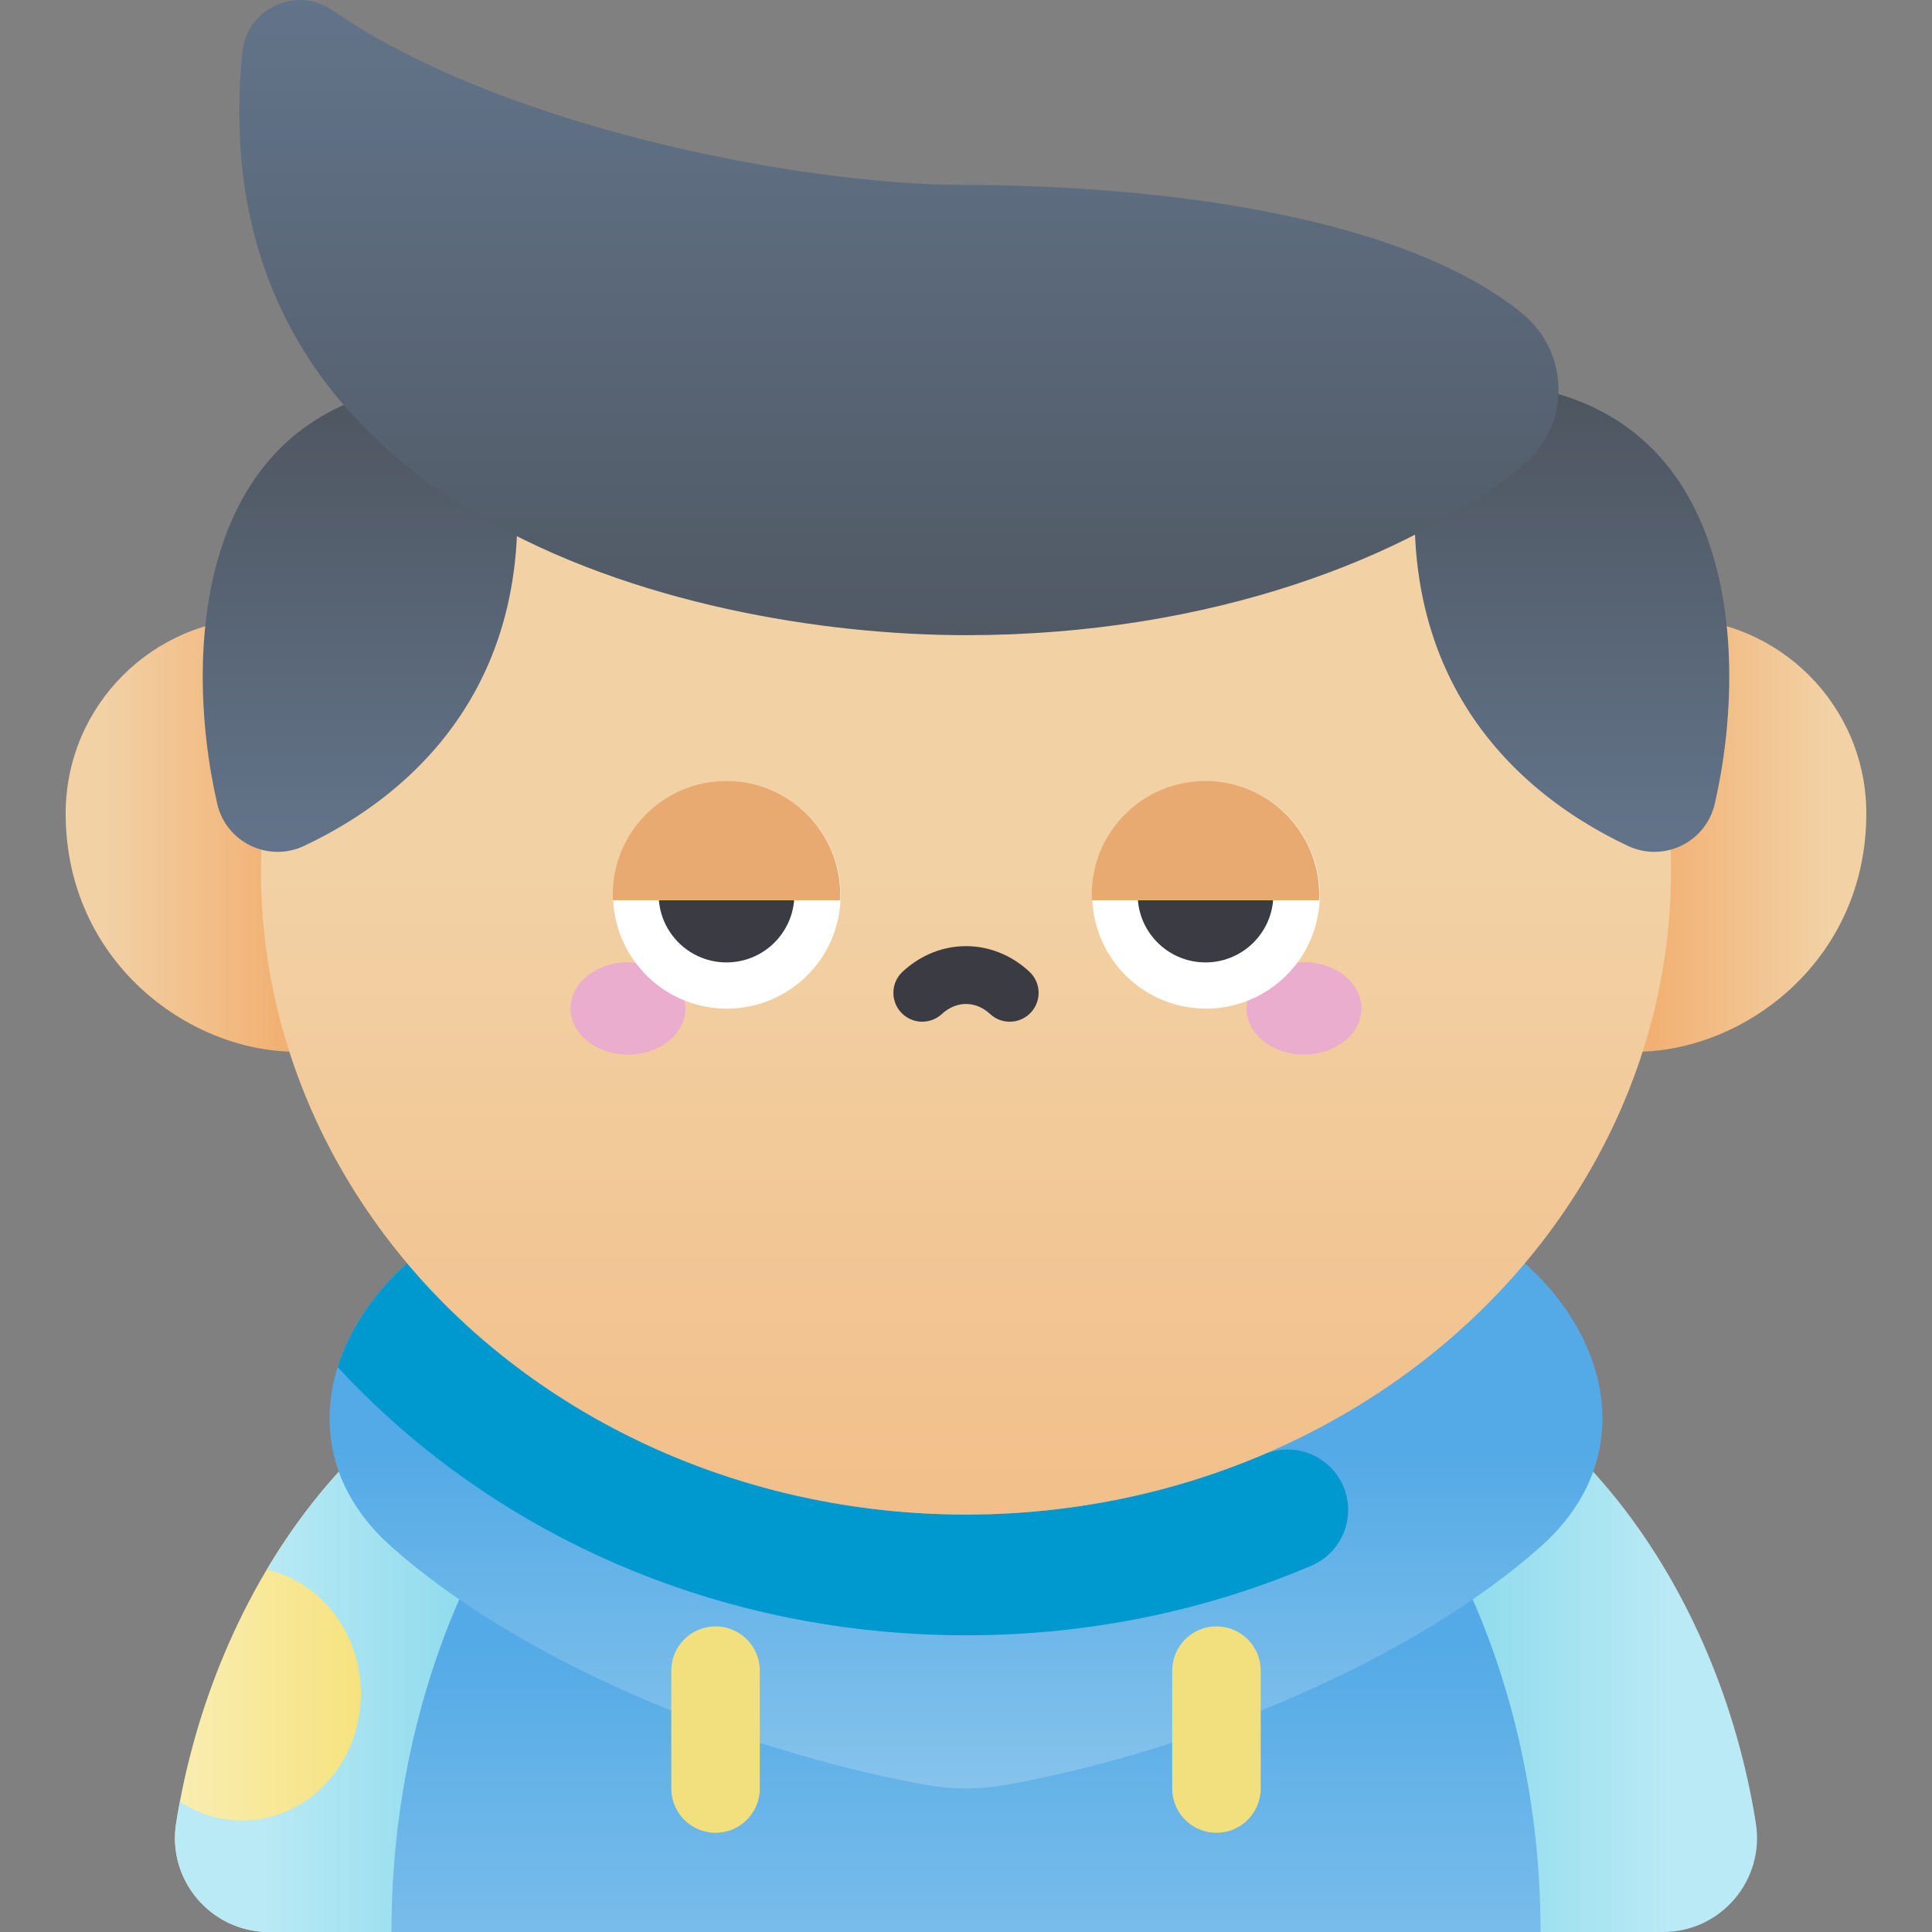 <svg id="Capa_1" enable-background="new 0 0 502 502" height="512" viewBox="0 0 502 502" width="512" xmlns="http://www.w3.org/2000/svg" xmlns:xlink="http://www.w3.org/1999/xlink"><rect x="0" y="0" width="502" height="502" fill="#808080" stroke="none"/><linearGradient id="lg1"><stop offset="0" stop-color="#f2ae6f"/><stop offset="1" stop-color="#f2d1a5"/></linearGradient><linearGradient id="SVGID_1_" gradientUnits="userSpaceOnUse" x1="76.538" x2="27.088" xlink:href="#lg1" y1="216.953" y2="216.953"/><linearGradient id="SVGID_2_" gradientTransform="matrix(-1 0 0 1 -1626 0)" gradientUnits="userSpaceOnUse" x1="-2051.462" x2="-2100.912" xlink:href="#lg1" y1="216.953" y2="216.953"/><linearGradient id="SVGID_3_" gradientUnits="userSpaceOnUse" x1="136.112" x2="48.362" y1="422.584" y2="422.584"><stop offset="0" stop-color="#f4d952"/><stop offset="1" stop-color="#f9edaf"/></linearGradient><linearGradient id="lg2"><stop offset="0" stop-color="#74d2e8"/><stop offset="1" stop-color="#baeaf5"/></linearGradient><linearGradient id="SVGID_4_" gradientUnits="userSpaceOnUse" x1="155.046" x2="67.296" xlink:href="#lg2" y1="422.584" y2="422.584"/><linearGradient id="SVGID_5_" gradientTransform="matrix(-1 0 0 1 -1626 0)" gradientUnits="userSpaceOnUse" x1="-1972.954" x2="-2060.704" xlink:href="#lg2" y1="422.584" y2="422.584"/><linearGradient id="lg3"><stop offset="0" stop-color="#53aae6"/><stop offset="1" stop-color="#a4d2f0"/></linearGradient><linearGradient id="SVGID_6_" gradientUnits="userSpaceOnUse" x1="251" x2="251" xlink:href="#lg3" y1="425.651" y2="591.453"/><linearGradient id="SVGID_7_" gradientUnits="userSpaceOnUse" x1="251" x2="251" xlink:href="#lg3" y1="376.377" y2="516.867"/><linearGradient id="SVGID_8_" gradientUnits="userSpaceOnUse" x1="251" x2="251" xlink:href="#lg1" y1="555.338" y2="225.801"/><linearGradient id="lg4"><stop offset="0" stop-color="#4e5660"/><stop offset="1" stop-color="#64768d"/></linearGradient><linearGradient id="SVGID_9_" gradientUnits="userSpaceOnUse" x1="408.443" x2="408.443" xlink:href="#lg4" y1="102.96" y2="228.019"/><linearGradient id="SVGID_10_" gradientUnits="userSpaceOnUse" x1="93.557" x2="93.557" xlink:href="#lg4" y1="102.96" y2="228.019"/><linearGradient id="SVGID_11_" gradientUnits="userSpaceOnUse" x1="233.567" x2="233.567" xlink:href="#lg4" y1="185.143" y2="-14.025"/><g><path d="m118.553 211.369c0-28.025-22.719-50.744-50.744-50.744s-50.744 22.719-50.744 50.744c0 38.357 31.871 61.912 59.896 61.912s41.592-33.886 41.592-61.912z" fill="url(#SVGID_1_)"/><path d="m383.447 211.369c0-28.025 22.719-50.744 50.744-50.744s50.744 22.719 50.744 50.744c0 38.357-31.871 61.912-59.896 61.912s-41.592-33.886-41.592-61.912z" fill="url(#SVGID_2_)"/><path d="m157.745 343.168c-62.769 10.565-102.421 70.05-111.983 130.594-2.341 14.825 9.121 28.238 24.13 28.238h31.817l102.736-158.832z" fill="url(#SVGID_3_)"/><path d="m157.745 343.168c-38.925 6.552-68.956 31.92-88.439 64.684 13.971 3.145 24.459 16.381 24.459 32.237 0 18.198-13.813 32.95-30.853 32.95-5.933 0-11.472-1.792-16.176-4.892-.353 1.869-.678 3.741-.974 5.614-2.341 14.826 9.121 28.239 24.13 28.239h31.817l102.736-158.832z" fill="url(#SVGID_4_)"/><path d="m344.255 343.168c62.769 10.565 102.421 70.05 111.983 130.594 2.341 14.825-9.121 28.238-24.13 28.238h-31.817l-102.735-158.832z" fill="url(#SVGID_5_)"/><path d="m400.292 502c0-101.174-66.84-183.191-149.292-183.191s-149.292 82.017-149.292 183.191z" fill="url(#SVGID_6_)"/><path d="m366.809 312.374c41.284 11.149 68.497 58.361 33.482 89.52-32.593 29.004-88.392 52.757-138.994 61.901-6.814 1.231-13.781 1.231-20.595 0-50.602-9.143-106.401-32.897-138.994-61.901-35.014-31.159-7.802-78.371 33.482-89.52z" fill="url(#SVGID_7_)"/><path d="m185.923 476.219c-6.351 0-11.5-5.148-11.5-11.5v-30.634c0-6.352 5.149-11.5 11.5-11.5s11.5 5.148 11.5 11.5v30.634c0 6.351-5.149 11.5-11.5 11.5z" fill="#f2e07e"/><path d="m316.077 476.219c-6.352 0-11.5-5.148-11.5-11.5v-30.634c0-6.352 5.148-11.5 11.5-11.5s11.5 5.148 11.5 11.5v30.634c0 6.351-5.148 11.5-11.5 11.5z" fill="#f2e07e"/><path d="m100.309 367.719c40.395 36.881 93.912 57.192 150.691 57.192 31.474 0 61.944-6.244 89.733-18.09 8.484-3.617 12.052-13.725 7.712-21.864-3.833-7.187-12.521-10.257-20.013-7.062-23.52 10.032-49.759 15.64-77.433 15.64-59.13 0-111.708-25.584-145.2-65.283-8.569 7.612-14.954 16.995-18.06 26.961 3.976 4.305 8.161 8.481 12.57 12.506z" fill="#0099cf"/><ellipse cx="251" cy="226.282" fill="url(#SVGID_8_)" rx="183.191" ry="167.253"/><g><ellipse cx="163.184" cy="262.026" fill="#eaadcd" rx="14.925" ry="11.994"/><ellipse cx="338.816" cy="262.026" fill="#eaadcd" rx="14.925" ry="11.994"/><ellipse cx="313.229" cy="232.469" fill="#fff" rx="29.557" ry="29.557" transform="matrix(.149 -.989 .989 .149 36.778 507.658)"/><path d="m295.658 233.916c.755 9.046 8.331 16.153 17.572 16.153s16.817-7.108 17.572-16.153z" fill="#3b3b44"/><path d="m313.229 202.912c-16.324 0-29.557 13.233-29.557 29.557 0 .485.013.968.037 1.447h59.04c.023-.48.037-.962.037-1.447 0-16.324-13.233-29.557-29.557-29.557z" fill="#e8aa70"/><ellipse cx="188.771" cy="232.469" fill="#fff" rx="29.557" ry="29.557" transform="matrix(.162 -.987 .987 .162 -71.159 381.173)"/><path d="m171.199 233.916c.755 9.046 8.331 16.153 17.572 16.153s16.817-7.108 17.572-16.153z" fill="#3b3b44"/><path d="m188.771 202.912c-16.324 0-29.557 13.233-29.557 29.557 0 .485.014.968.037 1.447h59.04c.023-.48.037-.962.037-1.447 0-16.324-13.234-29.557-29.557-29.557z" fill="#e8aa70"/><path d="m262.365 265.475c-1.824 0-3.654-.662-5.098-2-3.748-3.477-8.786-3.476-12.535 0-3.039 2.815-7.784 2.636-10.599-.4-2.816-3.037-2.637-7.783.4-10.6 9.542-8.846 23.392-8.846 32.934 0 3.037 2.816 3.217 7.563.4 10.6-1.478 1.593-3.487 2.4-5.502 2.4z" fill="#3b3b44"/></g><path d="m372.003 99.674c-17.067 69.866 18.324 104.719 50.957 120.113 9.31 4.392 20.27-.894 22.591-10.923 9.459-40.881 6.492-115.636-73.548-109.19z" fill="url(#SVGID_9_)"/><path d="m129.997 99.674c17.067 69.866-18.324 104.719-50.957 120.113-9.311 4.392-20.27-.894-22.591-10.923-9.459-40.881-6.492-115.636 73.548-109.19z" fill="url(#SVGID_10_)"/><path d="m86.368 2.663c-9.344-6.479-22.237-.467-23.38 10.846-12.1 119.781 114.375 151.532 188.012 151.532 63.859 0 115.654-20.356 144.723-44.205 12.467-10.228 12.244-29.319-.286-39.47-33.813-27.395-102.594-33.29-144.437-33.29-43.971 0-121.443-15.465-164.632-45.413z" fill="url(#SVGID_11_)"/></g></svg>